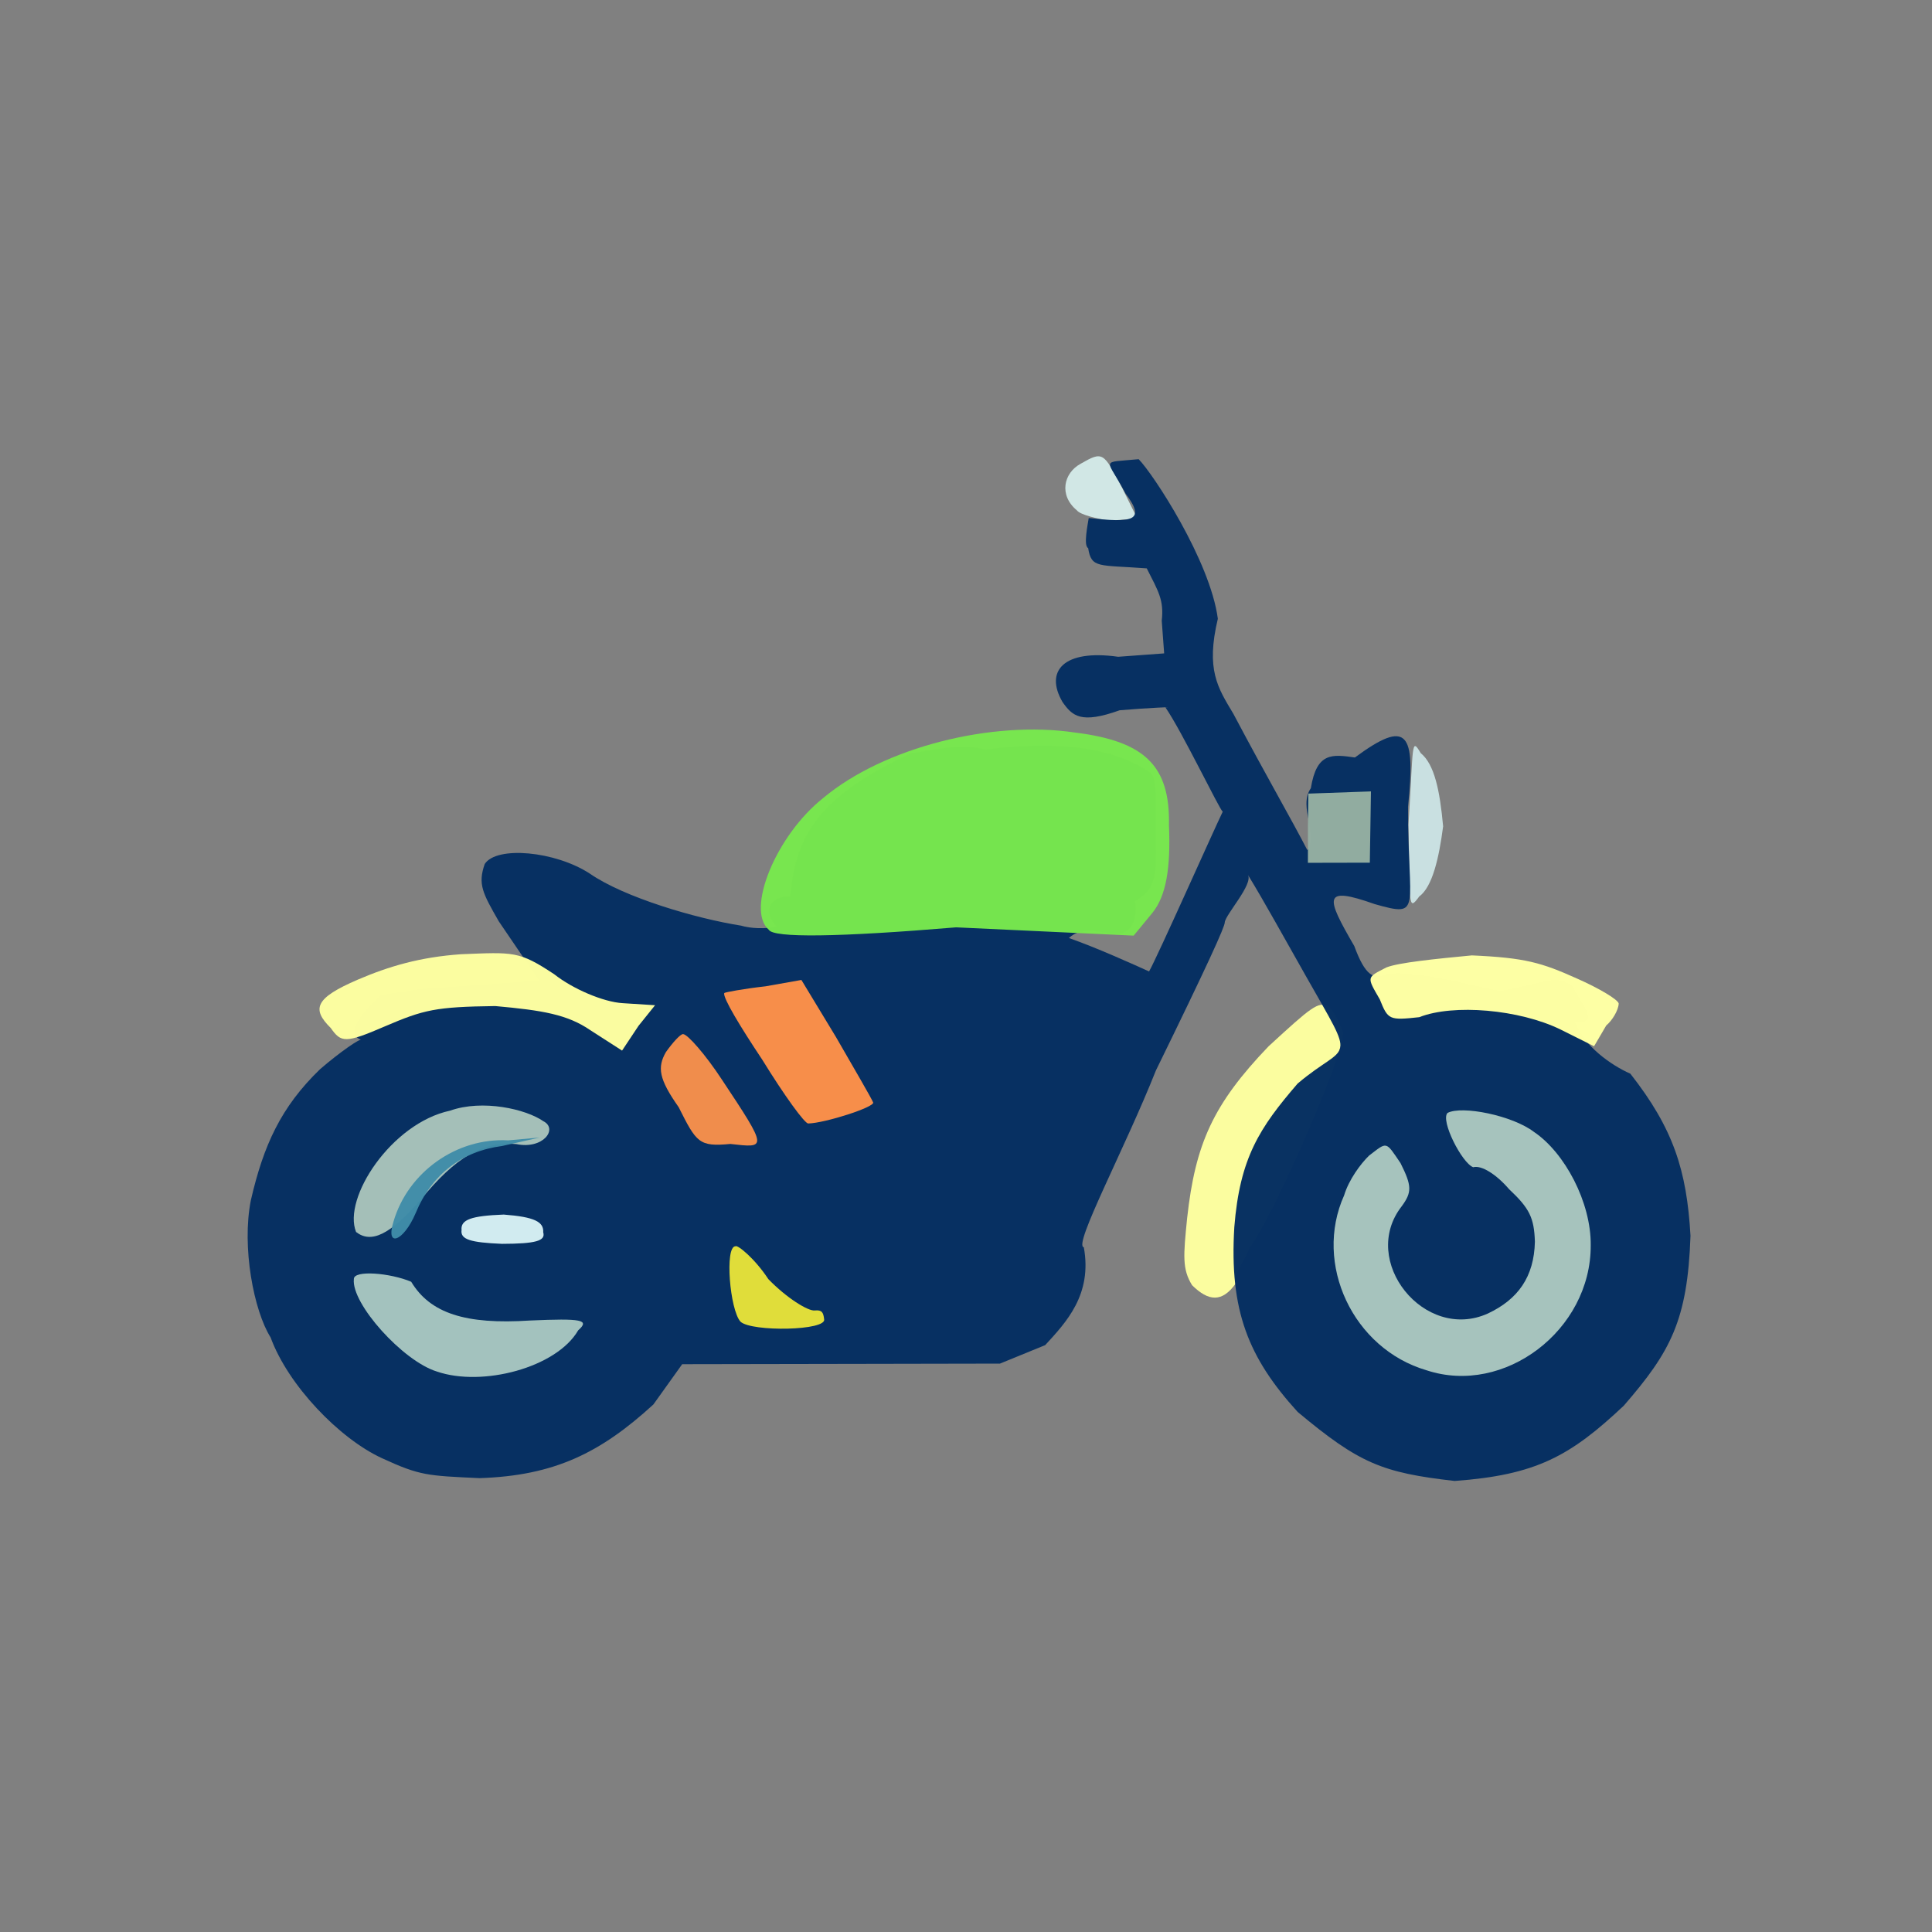 <?xml version="1.0" ?>
<svg xmlns="http://www.w3.org/2000/svg" version="1.1" width="224" height="224">
  <rect width="100%" height="100%" fill="#808080" stroke="none"/>
  <defs/>
  <g>
    <path d="M 124.852 59.167 C 122.745 57.422 123.314 54.844 125.284 53.773 C 127.863 52.295 127.929 52.394 130.073 56.507 L 131.855 60.102 L 128.724 60.372 C 127.202 60.157 125.235 59.678 124.852 59.167" stroke-width="1.0" fill="rgb(209, 231, 229)" opacity="0.993"/>
    <path d="M 163.299 95.641 C 163.895 86.213 163.595 85.45 164.729 87.325 C 166.308 88.619 166.936 91.627 167.319 95.809 C 166.832 99.53 166.074 102.818 164.55 103.938 C 163.218 105.749 163.514 104.94 163.299 95.641" stroke-width="1.0" fill="rgb(202, 225, 226)" opacity="0.989"/>
    <path d="M 138.211 149.009 C 137.061 147.141 137.196 145.625 137.643 141.195 C 138.596 132.596 140.65 128.025 147.078 121.313 C 152.092 116.712 152.757 116.143 154.056 116.624 C 154.893 117.621 155.523 119.089 155.701 119.654 C 156.141 121.583 147.768 140.852 144.844 144.739 C 144.569 145.886 142.843 147.79 143.296 148.78 C 141.688 151.059 140.105 150.878 138.211 149.009" stroke-width="0.0" fill="rgb(251, 253, 159)" opacity="0.998"/>
    <path d="M 44.313 169.078 C 39.362 166.815 33.393 160.603 31.373 155.061 C 29.433 151.986 28.0 144.589 29.087 139.15 C 30.551 132.795 32.571 128.346 37.114 123.959 C 39.392 121.995 41.847 120.29 41.908 120.58 C 39.763 119.772 42.314 117.062 44.187 115.341 L 48.645 114.671 L 62.496 113.683 L 57.828 106.818 C 55.982 103.591 55.372 102.527 56.2 100.175 C 57.57 98.047 64.374 98.672 68.387 101.289 C 72.378 104.056 80.704 106.5 85.924 107.321 C 86.971 107.65 88.804 107.732 90.074 107.423 C 88.534 105.843 89.035 103.912 91.636 103.958 C 92.282 97.271 94.4 92.577 105.733 87.311 C 106.953 87.321 110.857 86.037 114.283 86.923 C 122.53 85.843 128.888 86.626 133.219 89.518 C 133.768 89.726 134.143 90.561 133.954 96.736 C 134.228 102.442 133.578 103.227 131.581 104.464 C 131.999 106.979 130.775 108.551 129.065 108.195 C 127.818 108.226 125.516 107.263 123.931 108.756 C 127.045 109.839 131.448 111.825 133.225 112.631 C 134.185 110.959 140.788 96.101 141.765 94.11 C 141.359 93.802 137.016 84.746 135.125 82.023 C 136.394 81.935 132.938 82.081 129.817 82.349 C 125.323 83.959 124.331 83.021 123.184 81.383 C 121.116 77.824 123.275 75.247 129.643 76.148 L 134.975 75.755 L 134.695 71.971 C 134.961 69.571 134.321 68.592 132.958 65.899 C 127.375 65.478 126.536 65.937 126.163 63.546 C 125.596 63.268 126.115 60.809 126.23 60.058 C 131.269 60.621 132.93 60.439 130.507 57.235 C 128.287 53.012 127.411 53.689 132.018 53.239 C 133.684 54.924 140.304 64.988 141.199 71.737 C 139.789 77.659 141.188 79.73 143 82.76 C 146.816 89.971 149.715 94.95 151.575 98.563 C 153.004 96.895 150.453 93.612 151.984 91.38 C 152.661 87.175 154.482 87.459 157.091 87.825 C 163.2 83.316 164.138 84.857 163.249 93.539 C 163.22 105.461 165.022 106.423 159.379 104.821 C 153.293 102.67 153.717 103.997 157.018 109.687 C 158.259 113.063 159.257 113.7 160.895 112.94 C 163.874 112.647 168.013 113.663 173.891 114.96 C 179.784 113.883 180.151 113.023 182.229 114.337 C 183.544 116.766 185.459 118.774 182.482 118.394 C 183.627 121.271 186.804 123.515 189.024 124.483 C 194.005 130.83 195.566 135.677 196.0 143.276 C 195.663 153.094 193.679 156.734 188.268 162.974 C 182.05 168.839 178.087 171.018 168.654 171.705 C 160.237 170.748 157.59 169.666 150.447 163.697 C 144.742 157.414 142.522 151.966 143.108 142.282 C 143.748 134.225 146.04 130.753 150.447 125.633 C 156.344 120.626 157.384 123.745 151.407 113.167 C 149.013 108.953 146.617 104.586 144.688 101.433 C 145.314 102.535 142.07 106.043 141.999 106.953 C 142.027 107.4 140.043 111.806 134.023 124.102 C 130.416 133.193 124.376 144.445 125.66 144.608 C 126.663 150.117 123.599 153.321 121.181 155.957 L 115.935 158.1 L 99.93 158.13 L 79.095 158.167 L 75.756 162.836 C 69.626 168.445 64.288 171.097 55.594 171.379 C 49.548 171.097 48.701 171.098 44.313 169.078" stroke-width="0.0" fill="rgb(6, 47, 98)" opacity="0.984"/>
    <path d="M 151.644 95.843 L 151.697 92.013 L 158.95 91.757 L 158.821 100.021 L 151.641 100.036 L 151.644 95.843" stroke-width="1.0" fill="rgb(147, 173, 161)" opacity="0.986"/>
    <path d="M 89.134 107.797 C 86.445 105.498 89.969 96.857 95.447 92.52 C 102.484 86.63 115.005 83.488 124.651 84.934 C 132.762 85.938 135.67 88.807 135.533 95.67 C 135.744 100.655 135.206 103.86 133.622 105.826 L 131.441 108.479 L 110.854 107.518 C 97.176 108.658 89.66 108.762 89.134 107.797" stroke-width="1.0" fill="rgb(120, 232, 78)" opacity="0.977"/>
    <path d="M 78.687 128.37 C 76.369 125.082 76.2 123.74 77.208 121.98 C 77.994 120.876 78.889 119.879 79.196 119.897 C 79.721 119.902 81.817 122.306 83.667 125.126 C 89.078 133.269 88.887 133.103 84.681 132.632 C 81.047 132.968 80.759 132.5 78.687 128.37" stroke-width="1.0" fill="rgb(245, 143, 76)" opacity="0.976"/>
    <path d="M 88.384 122.874 C 85.826 119.029 83.805 115.695 83.966 115.14 C 83.985 115.059 86.146 114.649 88.762 114.354 L 92.916 113.618 L 96.919 120.228 C 99.06 123.944 100.966 127.199 101.236 127.823 C 101.413 128.362 95.658 130.214 93.715 130.258 C 93.331 130.314 90.946 127.036 88.384 122.874" stroke-width="1.0" fill="rgb(249, 143, 74)" opacity="0.99"/>
    <path d="M 38.35 119.19 C 36.096 116.964 36.534 115.72 41.477 113.584 C 45.135 112.019 48.699 110.973 53.424 110.637 C 59.573 110.391 60.172 110.247 64.27 112.964 C 66.374 114.635 69.943 116.175 72.187 116.308 L 75.951 116.548 L 74.036 118.931 L 72.123 121.808 L 68.449 119.444 C 65.786 117.619 62.911 117.14 57.427 116.644 C 50.514 116.737 49.157 117.055 44.62 119.001 C 40.039 120.981 39.548 120.899 38.35 119.19" stroke-width="1.0" fill="rgb(252, 254, 161)" opacity="0.989"/>
    <path d="M 180.926 119.36 C 176.156 117.031 168.5 116.372 164.55 117.934 C 161.062 118.317 160.926 118.241 159.976 115.869 C 158.445 113.218 158.426 113.357 160.746 112.164 C 162.165 111.599 166.482 111.169 170.649 110.77 C 176.83 111.045 178.728 111.608 182.829 113.448 C 185.369 114.565 187.597 115.889 187.676 116.352 C 187.639 117.15 186.926 118.316 186.231 118.897 L 184.82 121.305 L 180.926 119.36" stroke-width="1.0" fill="rgb(253, 255, 164)" opacity="0.994"/>
    <path d="M 50.658 159.02 C 46.709 157.812 40.711 151.138 41.028 148.302 C 40.986 147.219 45.277 147.588 47.676 148.612 C 49.875 152.26 53.965 153.595 61.444 153.103 C 67.457 152.839 68.422 153.016 67.035 154.242 C 64.522 158.581 55.912 160.827 50.658 159.02" stroke-width="1.0" fill="rgb(164, 195, 191)" opacity="0.993"/>
    <path d="M 41.283 142.838 C 39.701 138.92 45.372 130.225 52.181 128.772 C 55.968 127.432 60.981 128.594 62.984 129.987 C 64.748 130.871 62.981 133.296 59.858 132.648 C 56.056 132.284 52.86 134.093 48.779 139.099 C 45.155 143.243 43.008 144.178 41.283 142.838" stroke-width="0.0" fill="rgb(165, 192, 185)" opacity="0.996"/>
    <path d="M 165.416 158.879 C 156.856 156.381 152.267 146.527 155.842 138.588 C 156.385 136.785 157.747 134.936 158.729 133.986 C 160.86 132.359 160.624 132.266 162.381 134.857 C 163.702 137.492 163.713 138.223 162.524 139.849 C 157.564 146.187 165.155 155.596 172.492 152.298 C 175.994 150.656 177.868 148.051 177.959 143.961 C 177.869 141.181 177.331 140.094 174.964 137.873 C 173.49 136.158 171.77 135.068 170.804 135.331 C 169.488 134.828 166.986 129.904 167.828 129.037 C 169.475 128.151 175.358 129.322 177.86 131.244 C 181.423 133.643 184.484 139.407 184.432 144.381 C 184.469 154.236 174.404 161.842 165.416 158.879" stroke-width="1.0" fill="rgb(166, 195, 189)" opacity="0.997"/>
    <path d="M 53.514 142.616 C 53.39 141.389 54.676 140.966 58.404 140.82 C 61.991 141.092 63.057 141.67 62.981 142.873 C 63.283 143.871 62.117 144.203 58.198 144.213 C 54.556 144.059 53.361 143.709 53.514 142.616" stroke-width="1.0" fill="rgb(213, 239, 243)" opacity="0.978"/>
    <path d="M 85.858 153.24 C 84.614 151.884 84.006 144.488 85.268 144.498 C 85.496 144.278 87.514 145.912 89.077 148.296 C 91.197 150.488 93.678 152.02 94.458 151.94 C 95.305 151.851 95.459 152.182 95.548 152.929 C 95.948 154.293 87.147 154.437 85.858 153.24" stroke-width="1.0" fill="rgb(230, 226, 58)" opacity="0.974"/>
    <path d="M 45.624 141.627 C 47.297 135.913 52.928 131.879 58.924 132.215 L 62.581 131.883 L 58.205 132.872 C 53.583 133.467 50.062 136.138 48.188 140.661 C 46.774 143.987 44.659 144.71 45.624 141.627" stroke-width="1.0" fill="rgb(64, 141, 169)" opacity="0.972"/>
  </g>
</svg>
